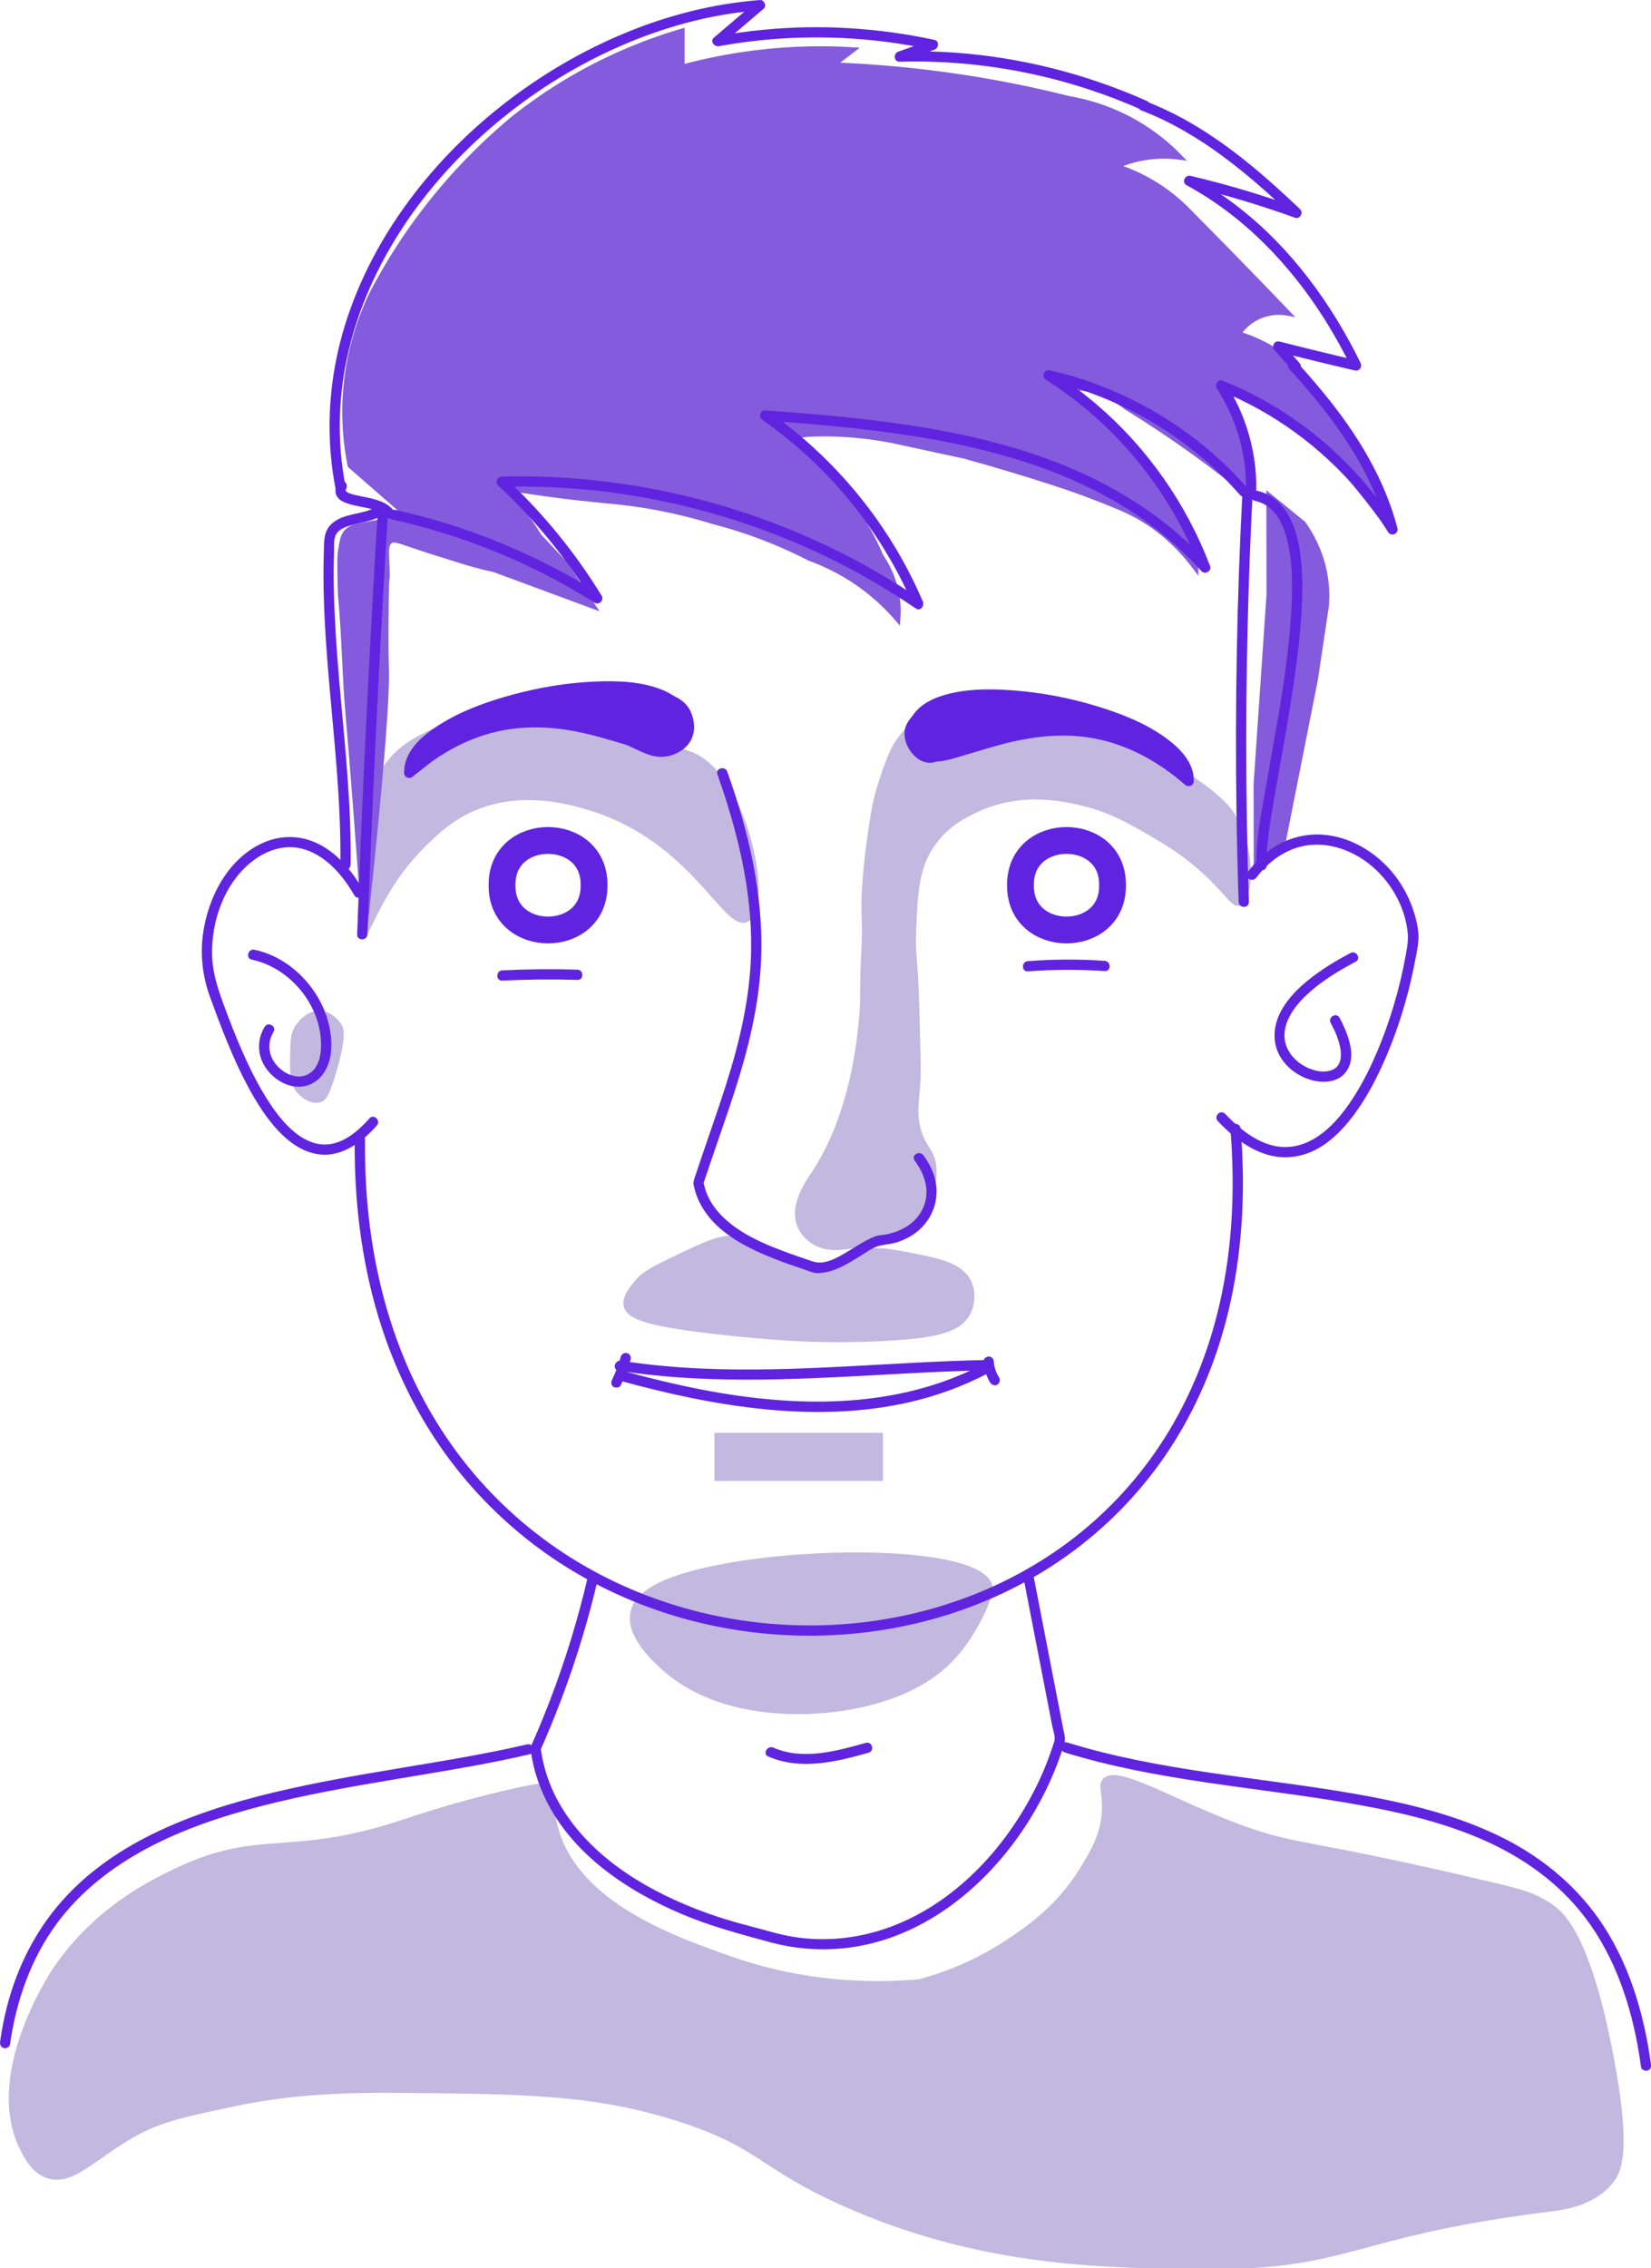 <svg width="308" height="423" viewBox="0 0 308 423" fill="none" xmlns="http://www.w3.org/2000/svg">
<g id="Frame" clip-path="url(#clip0_227_75)">
<path id="Vector" d="M75.799 339.647C53.743 347.074 48.762 341.203 32.484 349.089C27.733 351.391 17.732 356.383 10.339 367.323C9.644 368.349 -2.583 386.908 4.152 400.533C4.994 402.235 6.359 404.9 9.038 405.742C13.656 407.195 17.744 401.833 25.647 397.6C30.195 395.165 34.538 394.24 43.232 392.391C52.519 390.415 61.467 389.669 74.498 389.784C98.225 390.001 111.467 390.115 127.259 395.318C142.235 400.252 141.77 403.912 157.549 410.944C182.52 422.076 204.978 422.407 222.691 422.662C252.305 423.096 250.64 416.727 289.133 411.919C291.55 411.62 297.176 410.938 300.531 406.711C301.979 404.887 303.886 401.304 300.531 383.593C296.315 361.324 291.442 357.186 289.784 355.924C286.665 353.546 283.782 352.825 279.036 351.69C244.058 343.351 242.393 344.779 231.812 340.948C218.94 336.287 208.218 329.402 206.082 332.156C205.355 333.093 206.171 334.253 206.082 337.365C205.941 342.121 203.83 345.551 201.847 348.758C197.484 355.828 191.724 359.743 188.165 362.108C184.644 364.448 179.089 367.559 171.556 369.593C161.976 370.441 149.609 369.988 136.38 365.359C126.009 361.732 108.022 355.445 103.813 341.592C102.671 337.836 103.003 335.044 101.759 333.087C101.459 332.628 88.365 335.414 75.799 339.647Z" fill="#C2B8E0" stroke="#C2B8E0" stroke-miterlimit="10"/>
<path id="Vector_2" d="M118.138 300.578C117.105 304.837 122.08 309.376 123.675 310.836C136.189 322.248 156.338 318.736 158.525 318.321C162.053 317.658 170.925 315.886 177.093 309.695C181.36 305.411 183.675 299.673 183.771 299.437C184.472 297.665 184.823 296.778 184.746 296.179C183.643 287.177 134.773 288.733 122.048 296.179C121.002 296.797 118.725 298.175 118.138 300.578Z" fill="#C2B8E0" stroke="#C2B8E0" stroke-miterlimit="10"/>
<path id="Vector_3" d="M169.273 136.282C166.772 138.807 165.873 141.497 164.495 145.616C163.201 149.486 162.792 152.495 162.11 157.551C161.466 162.281 161.294 165.871 161.242 167.101C161.083 170.805 161.447 172.514 161.242 176.218C160.764 185.004 161.128 185.494 160.809 189.243C160.464 193.292 159.233 207.777 151.854 218.87C150.718 220.579 147.925 224.512 149.086 228.146C149.647 229.912 150.967 230.939 151.363 231.238C154.029 233.259 157.428 232.609 160.318 232.055C163.526 231.442 167.162 230.741 170.249 227.496C170.848 226.865 174.822 222.568 174.158 217.404C173.769 214.382 172.2 214.28 171.224 210.403C170.472 207.42 170.957 205.724 171.224 201.452C171.314 200.043 171.231 196.658 171.059 189.894C170.746 177.378 170.223 178.628 170.408 173.776C170.695 166.183 170.95 161.185 174.477 156.684C177.086 153.362 180.25 151.87 182.131 150.984C190.461 147.063 198.574 148.969 201.834 149.734C207.134 150.978 210.853 153.139 214.699 155.377C217.473 156.99 221.032 159.055 224.961 162.702C228.967 166.419 230.172 168.791 231.148 168.402C233.183 167.586 233.942 159.298 230.332 152.775C229.209 150.742 227.481 148.561 220.401 143.984C211.497 138.233 205.265 134.204 195.813 132.266C185.55 130.155 179.727 131.271 178.387 131.615C175.912 132.246 172.328 133.203 169.273 136.282Z" fill="#C2B8E0" stroke="#C2B8E0" stroke-miterlimit="10"/>
<path id="Vector_4" d="M121.289 138.233C125.339 139.738 127.444 140.178 128.669 140.617C139.072 144.366 143.855 169.135 139.308 171.437C135.411 173.407 129.345 156.486 109.993 150.601C106.396 149.505 96.796 146.732 87.631 151.035C83.989 152.744 81.533 155.052 79.594 156.894C70.773 165.303 68.662 174.611 67.578 174.248C66.698 173.948 68.834 167.994 69.759 157.767C70.518 149.409 69.606 147.694 71.341 144.309C73.937 139.234 79.027 137.136 83.778 135.173C85.998 134.255 100.139 128.657 111.511 133.891C113.284 134.707 116.199 136.34 121.289 138.233Z" fill="#C2B8E0" stroke="#C2B8E0" stroke-miterlimit="10"/>
<path id="Vector_5" d="M59.841 189.02C57.353 188.822 55.701 191.303 55.497 191.628C54.706 192.852 54.675 194.127 54.63 196.62C54.572 200.088 54.534 202.032 55.931 203.563C56.722 204.43 58.285 205.501 59.624 205.08C60.319 204.863 60.931 204.251 62.233 199.871C64.204 193.202 63.591 191.895 63.317 191.405C63.26 191.309 62.029 189.192 59.841 189.02Z" fill="#C2B8E0" stroke="#C2B8E0" stroke-miterlimit="10"/>
<path id="Vector_6" d="M137.356 231.073C134.785 230.544 131.966 231.851 126.443 234.49C122.431 236.409 120.403 237.397 119.114 238.883C118.004 240.164 116.518 241.886 116.837 243.441C117.296 245.704 121.442 246.98 135.238 248.484C146.26 249.689 154.431 250.053 163.902 249.625C174.656 249.134 178.84 247.993 180.511 244.908C181.417 243.231 181.538 241.069 180.837 239.374C179.446 236.014 175.109 235.153 170.089 234.165C165.599 233.279 162.033 232.571 159.017 234.49C157.683 235.338 157.039 236.326 155.107 236.932C152.842 237.639 150.82 237.187 149.73 236.932C145.782 236.001 145.118 233.903 139.308 231.723C138.332 231.36 137.847 231.175 137.356 231.073Z" fill="#C2B8E0" stroke="#C2B8E0" stroke-miterlimit="10"/>
<path id="Vector_7" d="M164.221 267.7H133.771V275.676H164.221V267.7Z" fill="#C2B8E0" stroke="#C2B8E0" stroke-miterlimit="10"/>
<g id="Vector_8">
<path d="M72.744 100.911C71.762 101.612 72.125 103.302 72.215 106.872C72.266 109.008 72.068 105.552 72.004 113.592C71.966 118.291 71.947 120.643 72.055 124.774C72.176 129.384 71.456 141.465 68.037 173.171C66.729 154.962 65.734 142.058 64.944 133.075C64.306 125.82 64.255 118.52 63.578 111.265C63.496 110.385 63.47 108.6 63.425 105.023C63.419 104.52 63.413 103.474 63.649 102.141C63.872 100.885 64.006 100.159 64.401 99.547C65.275 98.182 66.953 98.144 70.212 97.487C71.564 97.213 73.529 96.761 75.914 96.021C72.387 92.948 68.86 89.869 65.339 86.796C64.605 83.155 63.999 78.061 64.574 72.037C65.313 64.278 67.705 58.24 69.568 54.459C72.342 49.187 76.227 42.881 81.623 36.334C86.636 30.252 91.688 25.502 96.063 21.9C100.821 18.157 107.097 13.969 114.955 10.398C119.331 8.409 123.47 6.936 127.214 5.84C127.214 8.084 127.214 10.328 127.214 12.566C131.233 11.476 135.895 10.488 141.119 9.85C147.899 9.028 153.959 9.002 159.036 9.308C157.805 10.252 156.574 11.189 155.343 12.133C162.863 12.413 171.212 13.121 180.205 14.517C187.138 15.594 193.561 16.946 199.423 18.425C201.949 18.852 205.163 19.662 208.652 21.249C214.048 23.698 217.792 26.949 220.063 29.282C218.309 29.053 215.802 28.925 212.887 29.499C210.967 29.875 209.36 30.456 208.11 31.017C210.189 31.667 212.913 32.751 215.821 34.6C218.532 36.321 220.573 38.183 222.008 39.7C224.394 42.104 226.779 44.526 229.171 46.968C232.902 50.774 236.576 54.574 240.205 58.361C239.37 58.208 237.495 57.991 235.358 58.795C232.8 59.751 231.429 61.581 230.97 62.269C232.654 62.773 234.918 63.621 237.367 65.094C238.132 65.553 239.855 66.636 241.787 68.377C243.79 70.181 244.938 71.718 248.376 76.614C251.265 80.72 252.707 82.773 252.898 83.104C254.352 85.654 256.221 89.741 257.07 95.588C250.576 87.185 247.489 83.787 245.939 82.46C245.774 82.32 244.791 81.485 243.446 80.293C241.558 78.622 240.926 77.998 240.186 77.36C239.038 76.372 237.291 75.084 234.758 73.885C230.753 72.279 226.754 70.666 222.748 69.059C224.222 69.646 226.524 70.806 228.527 73.069C231.238 76.142 231.875 79.534 232.469 82.715C232.864 84.845 233.228 88.058 232.749 91.992C229.669 89.486 226.358 86.93 222.806 84.373C218.494 81.268 214.297 78.495 210.272 76.015C206.943 73.49 204.079 72.648 201.987 72.381C200.124 72.138 197.828 72.215 196.202 70.57C195.411 69.773 195.041 68.83 194.856 68.141C195.105 68.76 195.519 69.639 196.202 70.57C198.243 73.369 200.941 74.268 202.771 75.16C205.438 76.455 207.702 79.132 212.23 84.475C214.622 87.299 216.006 89.371 218.781 93.515C220.375 95.894 221.103 97.13 221.734 98.794C222.799 101.6 223.029 104.137 223.048 105.852C219.068 100.548 214.979 97.736 212.205 96.206C209.96 94.969 207.695 94.089 204.034 92.661C201.502 91.679 199.091 90.831 194.971 89.512C191.182 88.3 186.137 86.751 180.046 85.062C175.523 84.086 171.001 83.111 166.473 82.129C164.406 81.721 162.116 81.376 159.635 81.153C156.472 80.867 153.576 80.835 151.005 80.937C149.411 81.115 147.81 81.287 146.215 81.466C148.384 83.461 150.559 85.463 152.728 87.459C155.158 89.645 158.073 92.738 160.72 96.888C162.276 99.323 163.43 101.657 164.304 103.723C165.274 105.132 166.639 107.529 167.238 110.774C167.57 112.584 167.576 114.191 167.48 115.441C166.096 113.821 164.336 112.036 162.135 110.283C158.079 107.051 154.067 105.189 151.063 104.099C148.811 102.938 146.311 101.778 143.575 100.681C139.843 99.19 136.329 98.087 133.153 97.264C129.964 96.282 126.347 95.352 122.348 94.606C117.819 93.758 114.873 93.541 111.275 93.184C106.836 92.744 100.528 91.998 92.715 90.647C93.977 91.737 95.374 93.082 96.777 94.72C98.397 96.608 99.635 98.437 100.585 100.031C102.18 101.727 103.768 103.417 105.363 105.112C107.104 107.739 108.839 110.366 110.58 112.999C104.482 110.742 98.378 108.479 92.281 106.222C89.41 105.597 87.133 104.921 85.603 104.43C82.726 103.506 79.824 102.658 76.973 101.663C74.39 100.777 73.465 100.395 72.744 100.911Z" fill="#845BDC"/>
<path d="M196.202 70.57C197.828 72.215 200.124 72.138 201.987 72.381C204.079 72.648 206.943 73.49 210.272 76.015C214.297 78.495 218.494 81.268 222.806 84.373C226.358 86.93 229.669 89.486 232.749 91.992C233.228 88.058 232.864 84.845 232.469 82.715C231.875 79.534 231.238 76.142 228.527 73.069C226.524 70.806 224.222 69.646 222.748 69.059C226.754 70.666 230.753 72.279 234.758 73.885C237.291 75.084 239.038 76.372 240.186 77.36C240.926 77.998 241.558 78.622 243.446 80.293C244.791 81.485 245.774 82.32 245.939 82.46C247.489 83.787 250.576 87.185 257.07 95.588C256.221 89.741 254.352 85.654 252.898 83.104C252.707 82.773 251.265 80.72 248.376 76.614C244.938 71.718 243.79 70.181 241.787 68.377C239.855 66.636 238.132 65.553 237.367 65.094C234.918 63.621 232.654 62.773 230.97 62.269C231.429 61.581 232.8 59.751 235.358 58.795C237.495 57.991 239.37 58.208 240.205 58.361C236.576 54.574 232.902 50.774 229.171 46.968C226.779 44.526 224.394 42.104 222.008 39.7C220.573 38.183 218.532 36.321 215.821 34.6C212.913 32.751 210.189 31.667 208.11 31.017C209.36 30.456 210.967 29.875 212.887 29.499C215.802 28.925 218.309 29.053 220.063 29.282C217.792 26.949 214.048 23.698 208.652 21.249C205.163 19.662 201.949 18.852 199.423 18.425C193.561 16.946 187.138 15.594 180.205 14.517C171.212 13.121 162.863 12.413 155.343 12.133C156.574 11.189 157.805 10.252 159.036 9.308C153.959 9.002 147.899 9.028 141.119 9.85C135.895 10.488 131.233 11.476 127.214 12.566C127.214 10.328 127.214 8.084 127.214 5.84C123.47 6.936 119.331 8.409 114.955 10.398C107.097 13.969 100.821 18.157 96.063 21.9C91.688 25.502 86.636 30.252 81.623 36.334C76.227 42.881 72.342 49.187 69.568 54.459C67.705 58.24 65.313 64.278 64.574 72.037C63.999 78.061 64.605 83.155 65.339 86.796C68.86 89.869 72.387 92.948 75.914 96.021C73.529 96.761 71.564 97.213 70.212 97.487C66.953 98.144 65.275 98.182 64.401 99.547C64.006 100.159 63.872 100.885 63.649 102.141C63.413 103.474 63.419 104.52 63.425 105.023C63.47 108.6 63.496 110.385 63.578 111.265C64.255 118.52 64.306 125.82 64.944 133.075C65.734 142.058 66.729 154.962 68.037 173.171C71.456 141.465 72.176 129.384 72.055 124.774C71.947 120.643 71.966 118.291 72.004 113.592C72.068 105.552 72.266 109.008 72.215 106.872C72.125 103.302 71.762 101.612 72.744 100.911C73.465 100.395 74.39 100.777 76.973 101.663C79.824 102.658 82.726 103.506 85.603 104.43C87.133 104.921 89.41 105.597 92.281 106.222C98.378 108.479 104.482 110.742 110.58 112.999C108.839 110.366 107.104 107.739 105.363 105.112C103.768 103.417 102.18 101.727 100.585 100.031C99.635 98.437 98.397 96.608 96.777 94.72C95.374 93.082 93.977 91.737 92.715 90.647C100.528 91.998 106.836 92.744 111.275 93.184C114.873 93.541 117.819 93.758 122.348 94.606C126.347 95.352 129.964 96.282 133.153 97.264C136.329 98.087 139.843 99.19 143.575 100.681C146.311 101.778 148.811 102.938 151.063 104.099C154.067 105.189 158.079 107.051 162.135 110.283C164.336 112.036 166.096 113.821 167.48 115.441C167.576 114.191 167.57 112.584 167.238 110.774C166.639 107.529 165.274 105.132 164.304 103.723C163.43 101.657 162.276 99.323 160.72 96.888C158.073 92.738 155.158 89.645 152.728 87.459C150.559 85.463 148.384 83.461 146.215 81.466C147.81 81.287 149.411 81.115 151.005 80.937C153.576 80.835 156.472 80.867 159.635 81.153C162.116 81.376 164.406 81.721 166.473 82.129C171.001 83.111 175.523 84.086 180.046 85.062C186.137 86.751 191.182 88.3 194.971 89.512C199.091 90.831 201.502 91.679 204.034 92.661C207.695 94.089 209.96 94.969 212.205 96.206C214.979 97.736 219.068 100.548 223.048 105.852C223.029 104.137 222.799 101.6 221.734 98.794C221.103 97.13 220.375 95.894 218.781 93.515C216.006 89.371 214.622 87.299 212.23 84.475C207.702 79.132 205.438 76.455 202.771 75.16C200.941 74.268 198.243 73.369 196.202 70.57ZM196.202 70.57C195.411 69.773 195.041 68.83 194.856 68.141C195.105 68.76 195.519 69.639 196.202 70.57Z" stroke="#845BDC" stroke-miterlimit="10"/>
</g>
<path id="Vector_9" d="M236.742 92.47L236.774 110.863L234.363 146.253L234.388 161.045L239.159 157.984L245.353 126.744C246.035 122.173 246.724 117.602 247.406 113.031C247.547 111.335 247.547 109.142 247.043 106.649C246.22 102.569 244.428 99.515 243.108 97.653C240.984 95.919 238.86 94.191 236.742 92.47Z" fill="#845BDC" stroke="#845BDC" stroke-miterlimit="10"/>
<path id="Vector_10" d="M128.235 132.591C128.299 132.706 129.747 135.37 128.452 137.8C127.47 139.642 125.499 140.254 124.976 140.407C121.429 141.44 119.038 138.902 113.361 136.875C108.992 135.313 105.388 135.039 103.436 134.867C101.21 134.669 95.534 134.216 89.462 136.346C81.374 139.183 77.241 144.978 76.322 144.143C75.729 143.608 77.1 140.923 78.644 139.011C81.227 135.804 84.499 134.478 87.184 133.49C98.264 129.422 106.912 128.415 109.381 128.153C110.88 127.994 115.912 127.663 121.94 129.103C125.607 129.97 127.317 130.959 128.235 132.591Z" fill="#6024E0" stroke="#6024E0" stroke-miterlimit="10"/>
<path id="Vector_11" d="M173.246 131.889C169.649 133.949 169.33 135.861 169.273 136.282C168.967 138.667 170.899 141.357 172.966 141.708C174.241 141.924 175.332 141.204 175.862 140.872C178.783 139.049 182.699 138.367 190.525 136.996C193.421 136.486 197.178 135.829 202.07 136.435C204.283 136.709 210.355 137.493 216.274 141.555C219.482 143.754 221.326 146.03 221.753 145.68C222.244 145.278 220.471 141.676 217.658 138.934C215.043 136.391 212.205 135.262 208.703 134.114C203.109 132.285 196.661 130.225 186.858 129.588C180.352 129.154 176.557 129.996 173.246 131.889Z" fill="#6024E0" stroke="#6024E0" stroke-miterlimit="10"/>
<g id="lineas_2_">
<g id="Group">
<g id="Group_2">
<path id="Vector_12" d="M70.391 96.793C69.166 116.888 68.139 136.99 67.297 157.098C67.061 162.817 66.838 168.529 66.627 174.248C66.583 175.479 68.496 175.479 68.541 174.248C69.274 154.133 70.193 134.025 71.309 113.923C71.628 108.211 71.96 102.499 72.304 96.786C72.381 95.568 70.467 95.568 70.391 96.793Z" fill="#6024E0"/>
</g>
</g>
<g id="Group_3">
<g id="Group_4">
<path id="Vector_13" d="M67.763 165.992C65.607 162.326 62.711 158.762 58.706 157.053C55.676 155.759 52.334 155.785 49.304 157.073C42.549 159.942 38.703 167.465 37.836 174.427C37.358 178.271 37.817 182.16 39.137 185.794C40.177 188.657 41.236 191.513 42.396 194.331C43.748 197.608 45.222 200.847 46.976 203.926C48.571 206.725 50.407 209.479 52.748 211.71C54.732 213.591 57.149 215.089 59.924 215.313C63.03 215.561 65.894 213.986 68.171 212.016C68.924 211.36 69.625 210.646 70.288 209.906C71.111 208.994 69.759 207.636 68.936 208.555C66.972 210.748 64.459 213.005 61.404 213.387C59.152 213.668 56.977 212.73 55.21 211.341C52.94 209.549 51.186 207.158 49.668 204.723C47.926 201.93 46.472 198.972 45.152 195.963C43.934 193.19 42.836 190.359 41.79 187.515C40.661 184.462 39.673 181.497 39.571 178.195C39.367 171.545 42.071 164.073 47.697 160.152C50.006 158.545 52.838 157.614 55.657 158.125C59.184 158.762 62.035 161.223 64.146 164.003C64.861 164.946 65.505 165.947 66.104 166.967C66.736 168.013 68.388 167.057 67.763 165.992Z" fill="#6024E0"/>
</g>
</g>
<g id="Group_5">
<g id="Group_6">
<path id="Vector_14" d="M49.374 191.481C47.856 193.967 48.003 197.015 49.731 199.355C51.224 201.382 53.75 202.906 56.339 202.625C59.63 202.268 61.486 199.195 61.754 196.135C62.112 192.131 60.791 188.038 58.521 184.761C55.912 180.993 52.002 178.067 47.474 177.111C46.274 176.856 45.758 178.698 46.963 178.953C53.743 180.381 59.267 186.725 59.847 193.63C60.051 196.052 59.745 199.425 57.124 200.496C55.287 201.248 53.169 200.266 51.862 198.928C50.108 197.13 49.706 194.605 51.026 192.444C51.664 191.398 50.012 190.435 49.374 191.481Z" fill="#6024E0"/>
</g>
</g>
<g id="Group_7">
<g id="Group_8">
<path id="Vector_15" d="M66.174 212.456C66.06 223.582 67.348 234.777 70.556 245.449C73.305 254.585 77.458 263.326 83.051 271.072C88.211 278.226 94.519 284.486 101.714 289.6C108.622 294.502 116.308 298.289 124.37 300.878C132.336 303.441 140.698 304.818 149.066 305.009C157.377 305.2 165.739 304.199 173.757 302.013C181.8 299.819 189.53 296.409 196.508 291.85C203.645 287.183 209.947 281.337 215.126 274.566C220.675 267.311 224.821 259.042 227.557 250.339C230.721 240.273 231.99 229.657 231.863 219.125C231.824 216.243 231.684 213.362 231.448 210.486C231.346 209.269 229.433 209.256 229.535 210.486C230.415 221.305 229.981 232.278 227.583 242.893C225.548 251.901 222.104 260.572 217.135 268.369C212.639 275.433 206.911 281.707 200.29 286.826C193.848 291.812 186.564 295.707 178.885 298.41C171.205 301.114 163.137 302.657 155.005 303.026C146.86 303.396 138.683 302.618 130.761 300.687C122.718 298.723 114.981 295.593 107.882 291.334C100.585 286.96 94.022 281.407 88.505 274.93C82.599 267.999 77.949 260.011 74.67 251.525C70.894 241.745 68.879 231.353 68.286 220.91C68.126 218.092 68.069 215.268 68.094 212.45C68.101 211.226 66.187 211.226 66.174 212.456Z" fill="#6024E0"/>
</g>
</g>
<g id="Group_9">
<g id="Group_10">
<path id="Vector_16" d="M227.187 209.071C229.758 211.768 232.819 214.273 236.455 215.338C239.255 216.154 242.17 215.899 244.817 214.707C247.521 213.489 249.786 211.373 251.642 209.096C253.887 206.349 255.685 203.269 257.216 200.075C260.303 193.655 262.497 186.744 263.875 179.763C264.162 178.322 264.494 176.824 264.602 175.357C264.749 173.368 264.137 171.099 263.48 169.237C262.134 165.444 259.717 162.052 256.54 159.578C253.504 157.213 249.786 155.676 245.908 155.619C241.825 155.555 237.973 157.251 235.039 160.044C234.184 160.86 233.425 161.759 232.717 162.702C231.977 163.684 233.636 164.64 234.369 163.665C236.71 160.566 240.02 158.176 243.93 157.634C247.394 157.155 250.902 158.163 253.829 159.993C256.961 161.95 259.449 164.863 261.011 168.198C261.821 169.932 262.37 171.832 262.593 173.732C262.772 175.23 262.529 176.569 262.261 178.054C261.094 184.5 259.2 190.901 256.572 196.9C255.213 200.005 253.644 203.033 251.712 205.819C250.104 208.14 248.185 210.372 245.818 211.946C243.733 213.33 241.366 214.101 238.866 213.865C235.811 213.578 233.03 211.825 230.766 209.849C229.987 209.173 229.254 208.453 228.546 207.707C227.691 206.827 226.339 208.178 227.187 209.071Z" fill="#6024E0"/>
</g>
</g>
<g id="Group_11">
<g id="Group_12">
<path id="Vector_17" d="M231.78 91.781C230.753 111.628 230.383 131.513 230.67 151.386C230.753 156.99 230.887 162.587 231.072 168.191C231.11 169.422 233.023 169.422 232.985 168.191C232.328 148.325 232.328 128.44 232.985 108.581C233.17 102.983 233.406 97.385 233.7 91.788C233.757 90.551 231.844 90.557 231.78 91.781Z" fill="#6024E0"/>
</g>
</g>
<g id="Group_13">
<g id="Group_14">
<path id="Vector_18" d="M251.941 177.723C249.02 179.259 246.182 180.993 243.65 183.11C241.934 184.545 240.339 186.202 239.204 188.14C237.635 190.824 237.188 194.05 238.719 196.856C239.95 199.106 242.24 200.751 244.689 201.427C246.781 202.001 249.422 201.892 250.927 200.107C253.026 197.614 251.839 193.929 250.653 191.315C250.417 190.799 250.168 190.295 249.9 189.798C249.32 188.714 247.668 189.677 248.248 190.761C249.109 192.374 249.779 193.897 250.092 195.753C250.124 195.944 250.104 195.823 250.098 195.816C250.104 195.899 250.117 195.976 250.124 196.059C250.136 196.212 250.149 196.365 250.149 196.524C250.155 196.671 250.149 196.817 250.143 196.958C250.136 197.066 250.079 197.544 250.13 197.225C250.092 197.474 250.041 197.716 249.964 197.959C249.932 198.067 249.792 198.386 249.919 198.105C249.868 198.214 249.817 198.322 249.76 198.43C249.709 198.526 249.645 198.615 249.588 198.704C249.422 198.959 249.684 198.634 249.499 198.813C249.422 198.889 249.358 198.966 249.282 199.036C249.231 199.081 248.969 199.297 249.109 199.189C249.256 199.081 248.982 199.272 248.931 199.304C248.835 199.361 248.74 199.418 248.637 199.469C248.593 199.495 248.542 199.514 248.497 199.54C248.325 199.629 248.676 199.476 248.535 199.521C248.427 199.559 248.319 199.597 248.21 199.635C247.993 199.699 247.77 199.744 247.54 199.788C247.381 199.82 247.77 199.769 247.604 199.782C247.54 199.788 247.477 199.795 247.406 199.801C247.292 199.807 247.177 199.814 247.062 199.82C246.813 199.827 246.565 199.814 246.322 199.795C246.15 199.782 245.965 199.75 246.156 199.782C246.022 199.763 245.895 199.737 245.761 199.712C245.231 199.61 244.728 199.438 244.224 199.253C244.039 199.183 244.23 199.259 244.217 199.253C244.154 199.227 244.096 199.202 244.032 199.17C243.905 199.106 243.771 199.049 243.643 198.979C243.395 198.851 243.152 198.711 242.916 198.564C242.801 198.494 242.687 198.418 242.578 198.341C242.527 198.309 242.482 198.271 242.438 198.239C242.406 198.214 242.176 198.041 242.297 198.137C242.4 198.214 242.138 198.003 242.074 197.952C241.953 197.85 241.838 197.748 241.723 197.64C241.526 197.448 241.334 197.251 241.149 197.047C241.06 196.945 240.971 196.836 240.888 196.728C241.054 196.938 240.799 196.601 240.741 196.518C240.582 196.282 240.429 196.033 240.295 195.784C240.231 195.663 240.174 195.536 240.11 195.408C240.027 195.23 240.103 195.402 240.097 195.389C240.065 195.313 240.04 195.243 240.008 195.166C239.906 194.892 239.823 194.605 239.759 194.324C239.727 194.184 239.702 194.044 239.676 193.897C239.638 193.7 239.676 193.891 239.67 193.872C239.663 193.789 239.65 193.706 239.644 193.617C239.619 193.304 239.619 192.986 239.638 192.673C239.644 192.514 239.663 192.361 239.682 192.201C239.65 192.463 239.714 192.01 239.733 191.908C239.804 191.564 239.893 191.22 240.001 190.882C240.161 190.391 240.18 190.359 240.365 189.97C241.213 188.191 242.368 186.852 243.796 185.501C245.818 183.595 248.153 182.033 250.551 180.643C251.316 180.196 252.094 179.776 252.879 179.361C253.995 178.8 253.032 177.149 251.941 177.723Z" fill="#6024E0"/>
</g>
</g>
<g id="Group_15">
<g id="Group_16">
<path id="Vector_19" d="M115.804 253.011C115.581 253.776 115.325 254.534 115.045 255.287C114.975 255.472 114.898 255.663 114.828 255.848C114.796 255.924 114.764 256.007 114.732 256.084C114.713 256.135 114.688 256.192 114.668 256.243C114.707 256.147 114.707 256.147 114.662 256.249C114.503 256.619 114.337 256.983 114.165 257.34C113.948 257.792 114.024 258.392 114.509 258.647C114.936 258.87 115.587 258.787 115.817 258.302C116.55 256.759 117.169 255.159 117.647 253.514C117.787 253.036 117.475 252.45 116.977 252.335C116.474 252.227 115.957 252.494 115.804 253.011Z" fill="#6024E0"/>
</g>
</g>
<g id="Group_17">
<g id="Group_18">
<path id="Vector_20" d="M184.268 253.61C166.505 253.954 148.767 255.988 130.984 255.217C125.926 254.993 120.881 254.541 115.88 253.757C114.675 253.565 114.158 255.408 115.37 255.599C133.178 258.411 151.222 257.066 169.126 256.122C174.171 255.854 179.216 255.625 184.268 255.529C185.499 255.497 185.499 253.584 184.268 253.61Z" fill="#6024E0"/>
</g>
</g>
<g id="Group_19">
<g id="Group_20">
<path id="Vector_21" d="M183.203 254.515C167.085 262.886 148.314 262.504 130.908 259.138C126.035 258.194 121.206 257.015 116.422 255.708C115.236 255.382 114.726 257.225 115.912 257.55C124.689 259.96 133.618 261.905 142.688 262.803C151.682 263.696 160.86 263.511 169.694 261.477C174.72 260.323 179.593 258.545 184.166 256.167C185.263 255.599 184.294 253.948 183.203 254.515Z" fill="#6024E0"/>
</g>
</g>
<g id="Group_21">
<g id="Group_22">
<path id="Vector_22" d="M183.49 253.916C183.573 255.312 183.987 256.677 184.746 257.862C185.014 258.283 185.608 258.494 186.054 258.207C186.475 257.933 186.685 257.352 186.398 256.9C186.239 256.645 186.086 256.383 185.958 256.109C185.939 256.065 185.901 255.918 185.856 255.892C185.875 255.931 185.888 255.969 185.907 256.007C185.895 255.969 185.875 255.931 185.863 255.892C185.805 255.752 185.754 255.612 185.71 255.465C185.62 255.185 185.544 254.904 185.493 254.617C185.48 254.541 185.461 254.458 185.448 254.381C185.448 254.362 185.442 254.343 185.442 254.324C185.429 254.222 185.429 254.248 185.448 254.401C185.461 254.248 185.416 254.075 185.403 253.922C185.372 253.425 184.982 252.941 184.447 252.966C183.956 252.985 183.458 253.38 183.49 253.916Z" fill="#6024E0"/>
</g>
</g>
<g id="Group_23">
<g id="Group_24">
<path id="Vector_23" d="M170.631 216.416C171.958 218.22 172.908 220.311 172.832 222.593C172.768 224.461 171.945 226.221 170.631 227.534C169.12 229.045 167.098 229.9 165.019 230.25C164.4 230.352 163.787 230.346 163.201 230.588C162.608 230.83 162.027 231.105 161.466 231.411C160.324 232.023 159.246 232.73 158.136 233.393C156.28 234.509 153.831 235.995 151.605 235.236C149.698 234.586 147.784 233.942 145.896 233.228C142.018 231.761 138.032 229.97 135.002 227.075C133.612 225.743 132.426 224.155 131.762 222.338C131.596 221.886 131.456 221.42 131.348 220.955C131.316 220.834 131.265 220.7 131.265 220.572C131.258 220.273 131.22 220.789 131.316 220.458C131.411 220.126 131.533 219.807 131.641 219.482C132.017 218.347 132.4 217.212 132.789 216.078C134.211 211.895 135.691 207.726 137.05 203.524C139.62 195.542 141.642 187.382 141.987 178.972C142.414 168.644 140.392 158.386 137.26 148.587C136.763 147.018 136.227 145.463 135.678 143.914C135.27 142.76 133.421 143.257 133.835 144.424C137.566 154.918 140.284 165.909 140.124 177.111C140.003 185.864 137.987 194.344 135.328 202.644C133.918 207.05 132.368 211.411 130.876 215.797C130.474 216.97 130.085 218.143 129.696 219.316C129.504 219.897 129.294 220.381 129.409 220.999C129.517 221.573 129.67 222.141 129.862 222.689C130.557 224.684 131.718 226.47 133.185 227.987C136.24 231.143 140.335 233.106 144.359 234.7C146.324 235.478 148.327 236.167 150.329 236.843C150.782 236.996 151.229 237.174 151.688 237.308C152.345 237.499 153.078 237.397 153.748 237.302C154.973 237.117 156.134 236.664 157.231 236.116C158.411 235.523 159.527 234.809 160.649 234.12C161.689 233.483 162.92 232.571 164.126 232.297C165.344 232.023 166.543 231.972 167.736 231.532C168.788 231.149 169.802 230.646 170.708 229.983C174.28 227.362 175.664 222.842 174.063 218.679C173.616 217.525 173.017 216.46 172.283 215.466C171.563 214.471 169.904 215.421 170.631 216.416Z" fill="#6024E0"/>
</g>
</g>
<g id="Group_25">
<g id="Group_26">
<path id="Vector_24" d="M126.526 133.783C126.564 134.529 126.57 135.281 126.487 136.027C126.475 136.11 126.481 136.136 126.436 136.352C126.411 136.467 126.392 136.588 126.36 136.703C126.328 136.837 126.283 136.971 126.245 137.105C126.232 137.156 126.207 137.207 126.194 137.258C126.105 137.5 126.283 137.085 126.175 137.309C126.086 137.5 125.977 137.685 125.856 137.857C126.009 137.64 125.792 137.921 125.754 137.965C125.677 138.042 125.601 138.112 125.518 138.176C125.722 138.016 125.282 138.303 125.173 138.354C125.091 138.392 125.32 138.316 125.071 138.386C124.95 138.418 124.835 138.456 124.714 138.482C124.376 138.558 124.612 138.526 124.255 138.539C123.993 138.552 123.726 138.552 123.464 138.533C122.826 138.494 122.584 138.443 121.901 138.31C120.492 138.016 119.108 137.596 117.73 137.181C114.101 136.078 110.472 134.969 106.728 134.344C102.129 133.573 97.454 133.496 92.874 134.44C86.4 135.778 80.602 139.145 75.659 143.467C76.201 143.69 76.75 143.92 77.292 144.143C77.285 143.984 77.292 143.831 77.298 143.671C77.298 143.595 77.311 143.512 77.317 143.435C77.343 143.174 77.279 143.639 77.324 143.378C77.381 143.034 77.464 142.702 77.579 142.371C77.694 142.046 77.706 142.014 77.917 141.612C78.096 141.274 78.3 140.955 78.523 140.643C78.689 140.401 78.855 140.203 79.135 139.891C79.422 139.572 79.728 139.266 80.047 138.973C80.723 138.348 81.342 137.87 82.088 137.36C85.781 134.822 90.061 133.171 94.335 131.896C99.08 130.474 103.985 129.524 108.922 129.135C113.106 128.81 117.494 128.765 121.525 129.958C123.113 130.429 124.625 131.105 125.709 132.24C126.117 132.667 126.513 133.298 126.672 133.789C126.927 134.599 126.966 134.988 126.889 135.9C126.787 137.124 128.701 137.117 128.803 135.9C129.09 132.47 126.762 130.002 123.77 128.74C119.841 127.076 115.287 126.923 111.077 127.095C105.847 127.312 100.617 128.185 95.566 129.556C90.89 130.825 86.183 132.514 82.063 135.096C79.237 136.862 76.022 139.432 75.474 142.945C75.41 143.34 75.378 143.741 75.385 144.143C75.404 145.004 76.399 145.361 77.017 144.819C81.514 140.885 86.757 137.812 92.612 136.454C97.128 135.402 101.835 135.434 106.389 136.218C110.185 136.869 113.858 138.01 117.539 139.119C119.899 139.833 122.699 140.872 125.199 140.337C128.216 139.693 128.592 136.359 128.465 133.789C128.375 132.559 126.462 132.553 126.526 133.783Z" fill="#6024E0"/>
</g>
</g>
<g id="Group_27">
<g id="Group_28">
<path id="Vector_25" d="M234.076 93.382C235.6 93.732 236.742 94.421 237.775 95.619C238.79 96.799 239.498 98.457 239.95 100.05C241.213 104.494 241.143 109.301 240.894 113.879C240.276 125.233 237.909 136.416 236.002 147.599C235.23 152.112 234.286 156.779 234.376 161.382C234.401 162.613 236.315 162.613 236.289 161.382C236.213 157.359 236.978 153.292 237.641 149.339C238.573 143.767 239.625 138.214 240.537 132.635C241.5 126.751 242.361 120.834 242.75 114.886C243.063 110.047 243.159 104.998 241.985 100.254C241.016 96.333 238.796 92.502 234.586 91.539C233.387 91.265 232.877 93.107 234.076 93.382Z" fill="#6024E0"/>
</g>
</g>
<g id="Group_29">
<g id="Group_30">
<path id="Vector_26" d="M73.299 96.914C83.683 99.228 93.741 102.913 103.149 107.892C105.803 109.295 108.399 110.799 110.937 112.4C111.747 112.91 112.742 111.896 112.245 111.093C107.282 103.002 101.229 95.6 94.277 89.148C94.054 89.69 93.824 90.239 93.601 90.78C104.246 90.487 114.911 91.514 125.307 93.822C135.704 96.129 145.826 99.674 155.362 104.405C160.726 107.07 165.899 110.098 170.848 113.471C171.735 114.076 172.487 112.942 172.156 112.164C167.429 101.096 160.248 91.086 151.292 83.041C148.735 80.745 146.037 78.61 143.218 76.646C143.058 77.239 142.899 77.832 142.733 78.431C154.271 79.254 165.835 80.261 177.188 82.543C188.357 84.787 199.397 88.281 209.188 94.198C214.75 97.558 219.801 101.689 224.151 106.521C224.77 107.21 226.09 106.49 225.752 105.591C221.351 93.968 214.029 83.506 204.576 75.428C201.898 73.139 199.059 71.042 196.087 69.155C195.838 69.735 195.596 70.322 195.347 70.902C206.133 73.35 216.274 78.457 224.649 85.68C227.022 87.727 229.254 89.945 231.321 92.298C232.137 93.222 233.483 91.864 232.673 90.946C225.178 82.422 215.585 75.836 204.978 71.807C202.006 70.678 198.957 69.76 195.851 69.059C194.792 68.817 194.186 70.219 195.111 70.806C205.297 77.271 213.768 86.311 219.61 96.863C221.256 99.84 222.691 102.926 223.896 106.107C224.432 105.795 224.961 105.489 225.497 105.176C217.646 96.448 207.568 90.207 196.648 86.05C185.627 81.848 173.935 79.693 162.263 78.297C155.77 77.519 149.245 76.997 142.726 76.531C141.7 76.455 141.534 77.819 142.242 78.316C151.918 85.068 160.063 93.962 165.988 104.156C167.672 107.057 169.177 110.06 170.491 113.146C170.925 112.712 171.365 112.272 171.799 111.839C162.901 105.769 153.257 100.828 143.154 97.099C133.051 93.362 122.495 90.876 111.792 89.665C105.752 88.983 99.667 88.721 93.588 88.887C92.791 88.906 92.281 89.939 92.912 90.519C99.756 96.869 105.701 104.118 110.58 112.081C111.014 111.647 111.454 111.207 111.888 110.774C102.786 105.049 92.925 100.541 82.637 97.417C79.722 96.531 76.769 95.76 73.796 95.097C72.604 94.803 72.094 96.646 73.299 96.914Z" fill="#6024E0"/>
</g>
</g>
<g id="Group_31">
<g id="Group_32">
<path id="Vector_27" d="M234.369 91.367C234.465 84.322 232.443 77.328 228.603 71.418C228.246 71.883 227.883 72.355 227.525 72.821C237.584 76.869 246.565 83.461 253.536 91.749C255.52 94.108 257.318 96.608 258.951 99.222C259.519 100.133 260.979 99.553 260.699 98.482C258.269 89.212 253.204 80.994 247.202 73.618C245.493 71.514 243.701 69.474 241.87 67.465C241.041 66.554 239.689 67.912 240.518 68.817C246.743 75.639 252.547 83.002 256.272 91.52C257.331 93.936 258.186 96.442 258.856 98.992C259.436 98.743 260.023 98.501 260.603 98.252C254.671 88.74 246.386 80.745 236.672 75.154C233.897 73.554 231.008 72.17 228.036 70.978C227.258 70.666 226.524 71.724 226.958 72.381C230.625 78.023 232.558 84.634 232.462 91.367C232.443 92.597 234.357 92.597 234.369 91.367Z" fill="#6024E0"/>
</g>
</g>
<g id="Group_33">
<g id="Group_34">
<path id="Vector_28" d="M62.934 90.156C62.571 90.927 62.405 91.788 62.864 92.559C63.279 93.254 64.051 93.618 64.784 93.873C66.436 94.446 68.216 94.567 69.88 95.109C70.001 95.148 70.123 95.192 70.244 95.237C70.314 95.262 70.569 95.364 70.518 95.339C70.416 95.294 70.537 95.352 70.556 95.358C70.626 95.39 70.703 95.428 70.773 95.46C70.869 95.505 70.958 95.556 71.047 95.607C71.15 95.664 71.245 95.728 71.341 95.791C71.373 95.811 71.405 95.836 71.43 95.855C71.628 95.996 71.29 95.728 71.469 95.887C71.539 95.951 71.615 96.015 71.679 96.085C71.724 96.129 71.947 96.416 71.8 96.219C72.106 96.633 72.629 96.844 73.108 96.563C73.516 96.321 73.758 95.67 73.452 95.256C72.381 93.796 70.595 93.254 68.898 92.871C68.05 92.68 67.195 92.527 66.347 92.33C65.99 92.247 65.639 92.151 65.294 92.03C65.218 92.004 65.148 91.973 65.071 91.947C64.912 91.89 65.224 92.03 65.033 91.928C64.892 91.852 64.758 91.775 64.625 91.698C64.472 91.609 64.682 91.832 64.612 91.686C64.593 91.654 64.421 91.482 64.535 91.622C64.65 91.756 64.503 91.545 64.478 91.52C64.401 91.431 64.561 91.73 64.491 91.526C64.414 91.316 64.554 91.641 64.491 91.539C64.44 91.45 64.542 91.284 64.478 91.526C64.503 91.437 64.516 91.348 64.542 91.258C64.548 91.227 64.561 91.195 64.574 91.163C64.65 90.946 64.484 91.354 64.593 91.131C64.816 90.666 64.72 90.098 64.248 89.824C63.827 89.569 63.158 89.69 62.934 90.156Z" fill="#6024E0"/>
</g>
</g>
<g id="Group_35">
<g id="Group_36">
<path id="Vector_29" d="M69.995 94.657C67.418 96.04 64.057 95.638 61.812 97.736C60.313 99.139 60.466 101.166 60.409 103.06C60.326 105.744 60.332 108.434 60.402 111.118C60.676 121.803 61.959 132.425 62.788 143.072C63.26 149.116 63.579 155.179 63.496 161.249C63.477 162.479 65.39 162.479 65.409 161.249C65.549 150.863 64.503 140.522 63.572 130.194C63.107 124.978 62.666 119.763 62.431 114.529C62.316 111.947 62.252 109.365 62.258 106.776C62.258 105.482 62.284 104.194 62.322 102.9C62.354 101.937 62.201 100.726 62.609 99.827C63.202 98.507 64.956 98.093 66.219 97.768C67.82 97.36 69.485 97.099 70.958 96.308C72.049 95.728 71.079 94.07 69.995 94.657Z" fill="#6024E0"/>
</g>
</g>
<g id="Group_37">
<g id="Group_38">
<path id="Vector_30" d="M169.636 135.319C169.515 137.666 169.751 140.707 172.296 141.689C174.535 142.549 177.309 141.606 179.484 140.968C183.056 139.929 186.583 138.756 190.238 138.023C194.639 137.136 199.206 136.856 203.645 137.615C210.208 138.743 216.096 141.995 221.071 146.349C221.689 146.891 222.684 146.534 222.704 145.673C222.793 142.128 219.967 139.374 217.295 137.474C213.455 134.739 208.895 132.98 204.411 131.628C199.365 130.104 194.135 129.123 188.88 128.734C184.504 128.415 179.822 128.415 175.606 129.786C172.513 130.793 169.585 132.82 169.286 136.314C169.254 136.684 169.26 137.06 169.292 137.43C169.394 138.647 171.307 138.66 171.205 137.43C171.174 137.085 171.174 136.741 171.193 136.397C171.199 136.314 171.205 136.231 171.218 136.148C171.193 136.384 171.225 136.116 171.231 136.085C171.263 135.906 171.307 135.721 171.358 135.543C171.403 135.396 171.454 135.249 171.505 135.103C171.601 134.86 171.422 135.281 171.531 135.045C171.563 134.975 171.594 134.905 171.633 134.841C171.709 134.707 171.779 134.574 171.862 134.44C171.907 134.376 171.945 134.312 171.99 134.248C172.13 134.038 171.977 134.248 172.073 134.134C172.538 133.56 172.991 133.184 173.47 132.871C174.101 132.451 174.828 132.106 175.402 131.883C179.191 130.436 183.42 130.359 187.444 130.557C192.368 130.799 197.267 131.641 202.025 132.929C206.458 134.127 210.878 135.708 214.814 138.118C216.51 139.158 218.054 140.299 219.329 141.861C220.222 142.951 220.828 144.322 220.796 145.673C221.339 145.45 221.887 145.221 222.429 144.997C217.945 141.07 212.76 137.921 206.968 136.384C202.408 135.173 197.662 135.007 193 135.632C189.103 136.155 185.321 137.2 181.564 138.348C180.084 138.8 178.604 139.266 177.099 139.636C175.874 139.935 175.064 140.114 173.833 140.076C173.081 140.05 172.417 139.744 172.086 139.164C171.875 138.794 171.92 138.902 171.818 138.565C171.735 138.284 171.665 137.997 171.614 137.704C171.607 137.647 171.588 137.519 171.569 137.309C171.55 137.105 171.537 136.907 171.531 136.703C171.518 136.244 171.524 135.785 171.55 135.326C171.614 134.089 169.7 134.095 169.636 135.319Z" fill="#6024E0"/>
</g>
</g>
<path id="ojo_x5F_izquierdo_1_" d="M110.822 165.08C110.982 176.212 93.493 176.212 93.659 165.08C93.493 153.949 110.982 153.949 110.822 165.08Z" stroke="#6024E0" stroke-width="5" stroke-miterlimit="10"/>
<path id="ojo_x5F_derecho_1_" d="M207.542 165.08C207.702 176.212 190.213 176.212 190.378 165.08C190.219 153.949 207.708 153.949 207.542 165.08Z" stroke="#6024E0" stroke-width="5" stroke-miterlimit="10"/>
<g id="Group_39">
<g id="Group_40">
<path id="Vector_31" d="M109.642 294.139C107.825 301.917 105.484 309.574 102.62 317.04C101.912 318.882 101.178 320.718 100.407 322.535C100.069 323.339 99.724 324.136 99.367 324.932C99.214 325.283 98.984 325.64 98.965 326.029C98.94 326.443 99.086 326.928 99.15 327.342C99.609 330.154 100.502 332.876 101.74 335.439C106.715 345.761 116.965 352.621 127.227 356.963C132.534 359.207 138.058 360.673 143.6 362.178C149.558 363.797 155.84 363.957 161.861 362.586C173.782 359.87 183.764 351.563 190.563 341.643C194.033 336.58 196.757 330.983 198.562 325.117C198.836 324.231 198.536 323.364 198.364 322.478C198.154 321.394 197.943 320.31 197.733 319.226C197.318 317.11 196.91 314.993 196.495 312.87C195.685 308.688 194.869 304.499 194.059 300.317C193.657 298.251 193.255 296.185 192.853 294.12C192.617 292.915 190.774 293.425 191.01 294.63C192.598 302.79 194.18 310.957 195.768 319.118C195.947 320.049 196.132 320.98 196.31 321.911C196.476 322.752 196.942 323.906 196.687 324.728C196.253 326.125 195.762 327.508 195.226 328.873C194.129 331.652 192.802 334.343 191.297 336.925C185.448 346.953 176.474 355.764 165.337 359.609C159.839 361.509 153.927 362.121 148.173 361.215C145.208 360.75 142.35 359.813 139.442 359.073C136.833 358.41 134.262 357.613 131.73 356.701C121.589 353.023 111.262 347.119 105.28 337.856C103.806 335.58 102.633 333.119 101.848 330.524C101.465 329.255 101.166 327.954 100.962 326.641C100.885 326.15 100.853 326.29 101.076 325.787C101.261 325.372 101.44 324.952 101.625 324.537C101.988 323.696 102.346 322.848 102.696 321.993C105.701 314.744 108.22 307.298 110.229 299.711C110.676 298.034 111.09 296.351 111.486 294.662C111.773 293.45 109.923 292.94 109.642 294.139Z" fill="#6024E0"/>
</g>
</g>
<g id="Group_41">
<g id="Group_42">
<path id="Vector_32" d="M143.32 327.559C149.373 330.186 155.961 328.566 162.027 326.858C163.213 326.526 162.71 324.677 161.517 325.015C156.044 326.558 149.781 328.299 144.283 325.914C143.167 325.417 142.191 327.068 143.32 327.559Z" fill="#6024E0"/>
</g>
</g>
<g id="Group_43">
<g id="Group_44">
<path id="Vector_33" d="M98.321 325.296C90.648 327.094 82.86 328.343 75.098 329.644C66.991 331.002 58.871 332.379 50.873 334.304C43.181 336.16 35.553 338.525 28.434 342.025C21.724 345.328 15.486 349.746 10.684 355.516C5.46 361.789 2.15 369.369 0.587 377.352C0.364 378.48 0.179 379.609 0.019 380.743C-0.051 381.26 0.147 381.763 0.689 381.923C1.135 382.05 1.792 381.763 1.869 381.253C3.017 373.137 5.74 365.283 10.639 358.652C15.008 352.742 20.914 348.171 27.363 344.722C34.194 341.075 41.605 338.627 49.087 336.714C56.964 334.7 64.975 333.272 72.987 331.926C80.717 330.619 88.479 329.414 96.146 327.744C97.045 327.546 97.951 327.342 98.844 327.132C100.03 326.864 99.526 325.015 98.321 325.296Z" fill="#6024E0"/>
</g>
</g>
<g id="Group_45">
<g id="Group_46">
<path id="Vector_34" d="M198.606 326.794C207.262 329.478 216.204 331.091 225.153 332.417C234.044 333.737 242.986 334.763 251.846 336.294C260.004 337.703 268.2 339.513 275.854 342.746C283.055 345.787 289.637 350.192 294.644 356.242C300.557 363.383 303.81 372.296 305.481 381.324C305.736 382.701 305.953 384.078 306.144 385.468C306.214 385.984 306.871 386.252 307.324 386.137C307.879 385.99 308.064 385.468 307.994 384.958C306.673 375.324 303.816 365.685 298.139 357.677C293.464 351.091 287.098 346.01 279.859 342.478C272.333 338.805 264.162 336.676 255.966 335.108C247.132 333.418 238.19 332.36 229.286 331.098C220.216 329.816 211.14 328.356 202.306 325.889C201.241 325.589 200.175 325.277 199.123 324.952C197.937 324.582 197.433 326.431 198.606 326.794Z" fill="#6024E0"/>
</g>
</g>
<g id="Group_47">
<g id="Group_48">
<path id="Vector_35" d="M191.756 181.146C196.527 180.783 201.311 180.764 206.082 181.089C207.313 181.172 207.306 179.259 206.082 179.176C201.311 178.851 196.527 178.87 191.756 179.234C190.532 179.323 190.525 181.236 191.756 181.146Z" fill="#6024E0"/>
</g>
</g>
<g id="Group_49">
<g id="Group_50">
<path id="Vector_36" d="M93.703 182.874C98.372 182.638 103.047 182.594 107.716 182.74C108.947 182.778 108.947 180.866 107.716 180.828C103.047 180.681 98.372 180.726 93.703 180.961C92.478 181.019 92.472 182.932 93.703 182.874Z" fill="#6024E0"/>
</g>
</g>
<g id="Group_51">
<g id="Group_52">
<path id="Vector_37" d="M64.446 90.64C62.832 82.288 63.081 73.656 65.039 65.38C66.997 57.143 70.563 49.359 75.213 42.295C79.964 35.084 85.845 28.639 92.447 23.079C99.106 17.469 106.543 12.757 114.471 9.149C122.144 5.655 130.378 3.188 138.766 2.2C139.767 2.078 140.775 1.983 141.782 1.906C141.559 1.364 141.33 0.816 141.106 0.274C138.466 2.518 135.825 4.769 133.185 7.013C132.387 7.689 133.268 8.766 134.116 8.613C144.308 6.764 154.781 6.484 165.063 7.772C167.997 8.135 170.912 8.651 173.801 9.27C173.801 8.658 173.801 8.039 173.801 7.427C171.728 8.161 169.655 8.894 167.589 9.627C166.619 9.971 166.709 11.54 167.844 11.508C179.899 11.176 191.96 12.968 203.409 16.767C206.675 17.851 209.883 19.095 213.021 20.497C214.138 20.994 215.113 19.349 213.984 18.846C202.74 13.828 190.685 10.749 178.394 9.837C174.879 9.576 171.359 9.499 167.838 9.595C167.921 10.22 168.01 10.845 168.093 11.476C170.166 10.743 172.239 10.009 174.305 9.276C175.128 8.983 175.294 7.644 174.305 7.434C163.909 5.19 153.187 4.527 142.593 5.534C139.582 5.821 136.578 6.235 133.599 6.777C133.912 7.313 134.218 7.842 134.53 8.377C137.171 6.133 139.812 3.883 142.452 1.638C143.071 1.116 142.586 -0.057 141.776 0.006C133.159 0.669 124.708 2.812 116.729 6.108C108.494 9.506 100.777 14.058 93.76 19.56C86.732 25.068 80.462 31.552 75.283 38.827C70.257 45.891 66.289 53.758 63.917 62.11C61.544 70.475 60.868 79.26 62.054 87.873C62.207 88.97 62.392 90.06 62.596 91.15C62.839 92.355 64.682 91.845 64.446 90.64Z" fill="#6024E0"/>
</g>
</g>
<g id="Group_53">
<g id="Group_54">
<path id="Vector_38" d="M212.926 20.599C223.807 24.762 232.851 32.426 241.194 40.357C241.507 39.821 241.813 39.292 242.125 38.757C235.575 36.385 228.89 34.396 222.104 32.795C221.077 32.553 220.382 34.007 221.364 34.542C232.06 40.35 240.671 49.34 247.126 59.572C248.969 62.499 250.647 65.534 252.171 68.638C252.528 68.173 252.892 67.701 253.249 67.236C248.389 66.107 243.541 64.928 238.707 63.691C237.743 63.449 237.157 64.584 237.775 65.291C238.879 66.547 239.982 67.797 241.079 69.053C241.896 69.977 243.241 68.619 242.431 67.701C241.328 66.445 240.225 65.196 239.127 63.94C238.815 64.475 238.509 65.004 238.196 65.54C243.031 66.777 247.878 67.956 252.739 69.085C253.587 69.282 254.187 68.428 253.817 67.682C248.395 56.608 240.894 46.324 231.129 38.699C228.355 36.532 225.421 34.581 222.327 32.904C222.078 33.484 221.836 34.071 221.587 34.651C228.367 36.251 235.052 38.24 241.609 40.612C242.521 40.943 243.203 39.649 242.54 39.011C235.83 32.636 228.737 26.484 220.567 22.046C218.264 20.797 215.879 19.7 213.429 18.763C212.288 18.317 211.79 20.166 212.926 20.599Z" fill="#6024E0"/>
</g>
</g>
</g>
</g>
<defs>
<clipPath id="clip0_227_75">
<rect width="308" height="423" fill="white"/>
</clipPath>
</defs>
</svg>
